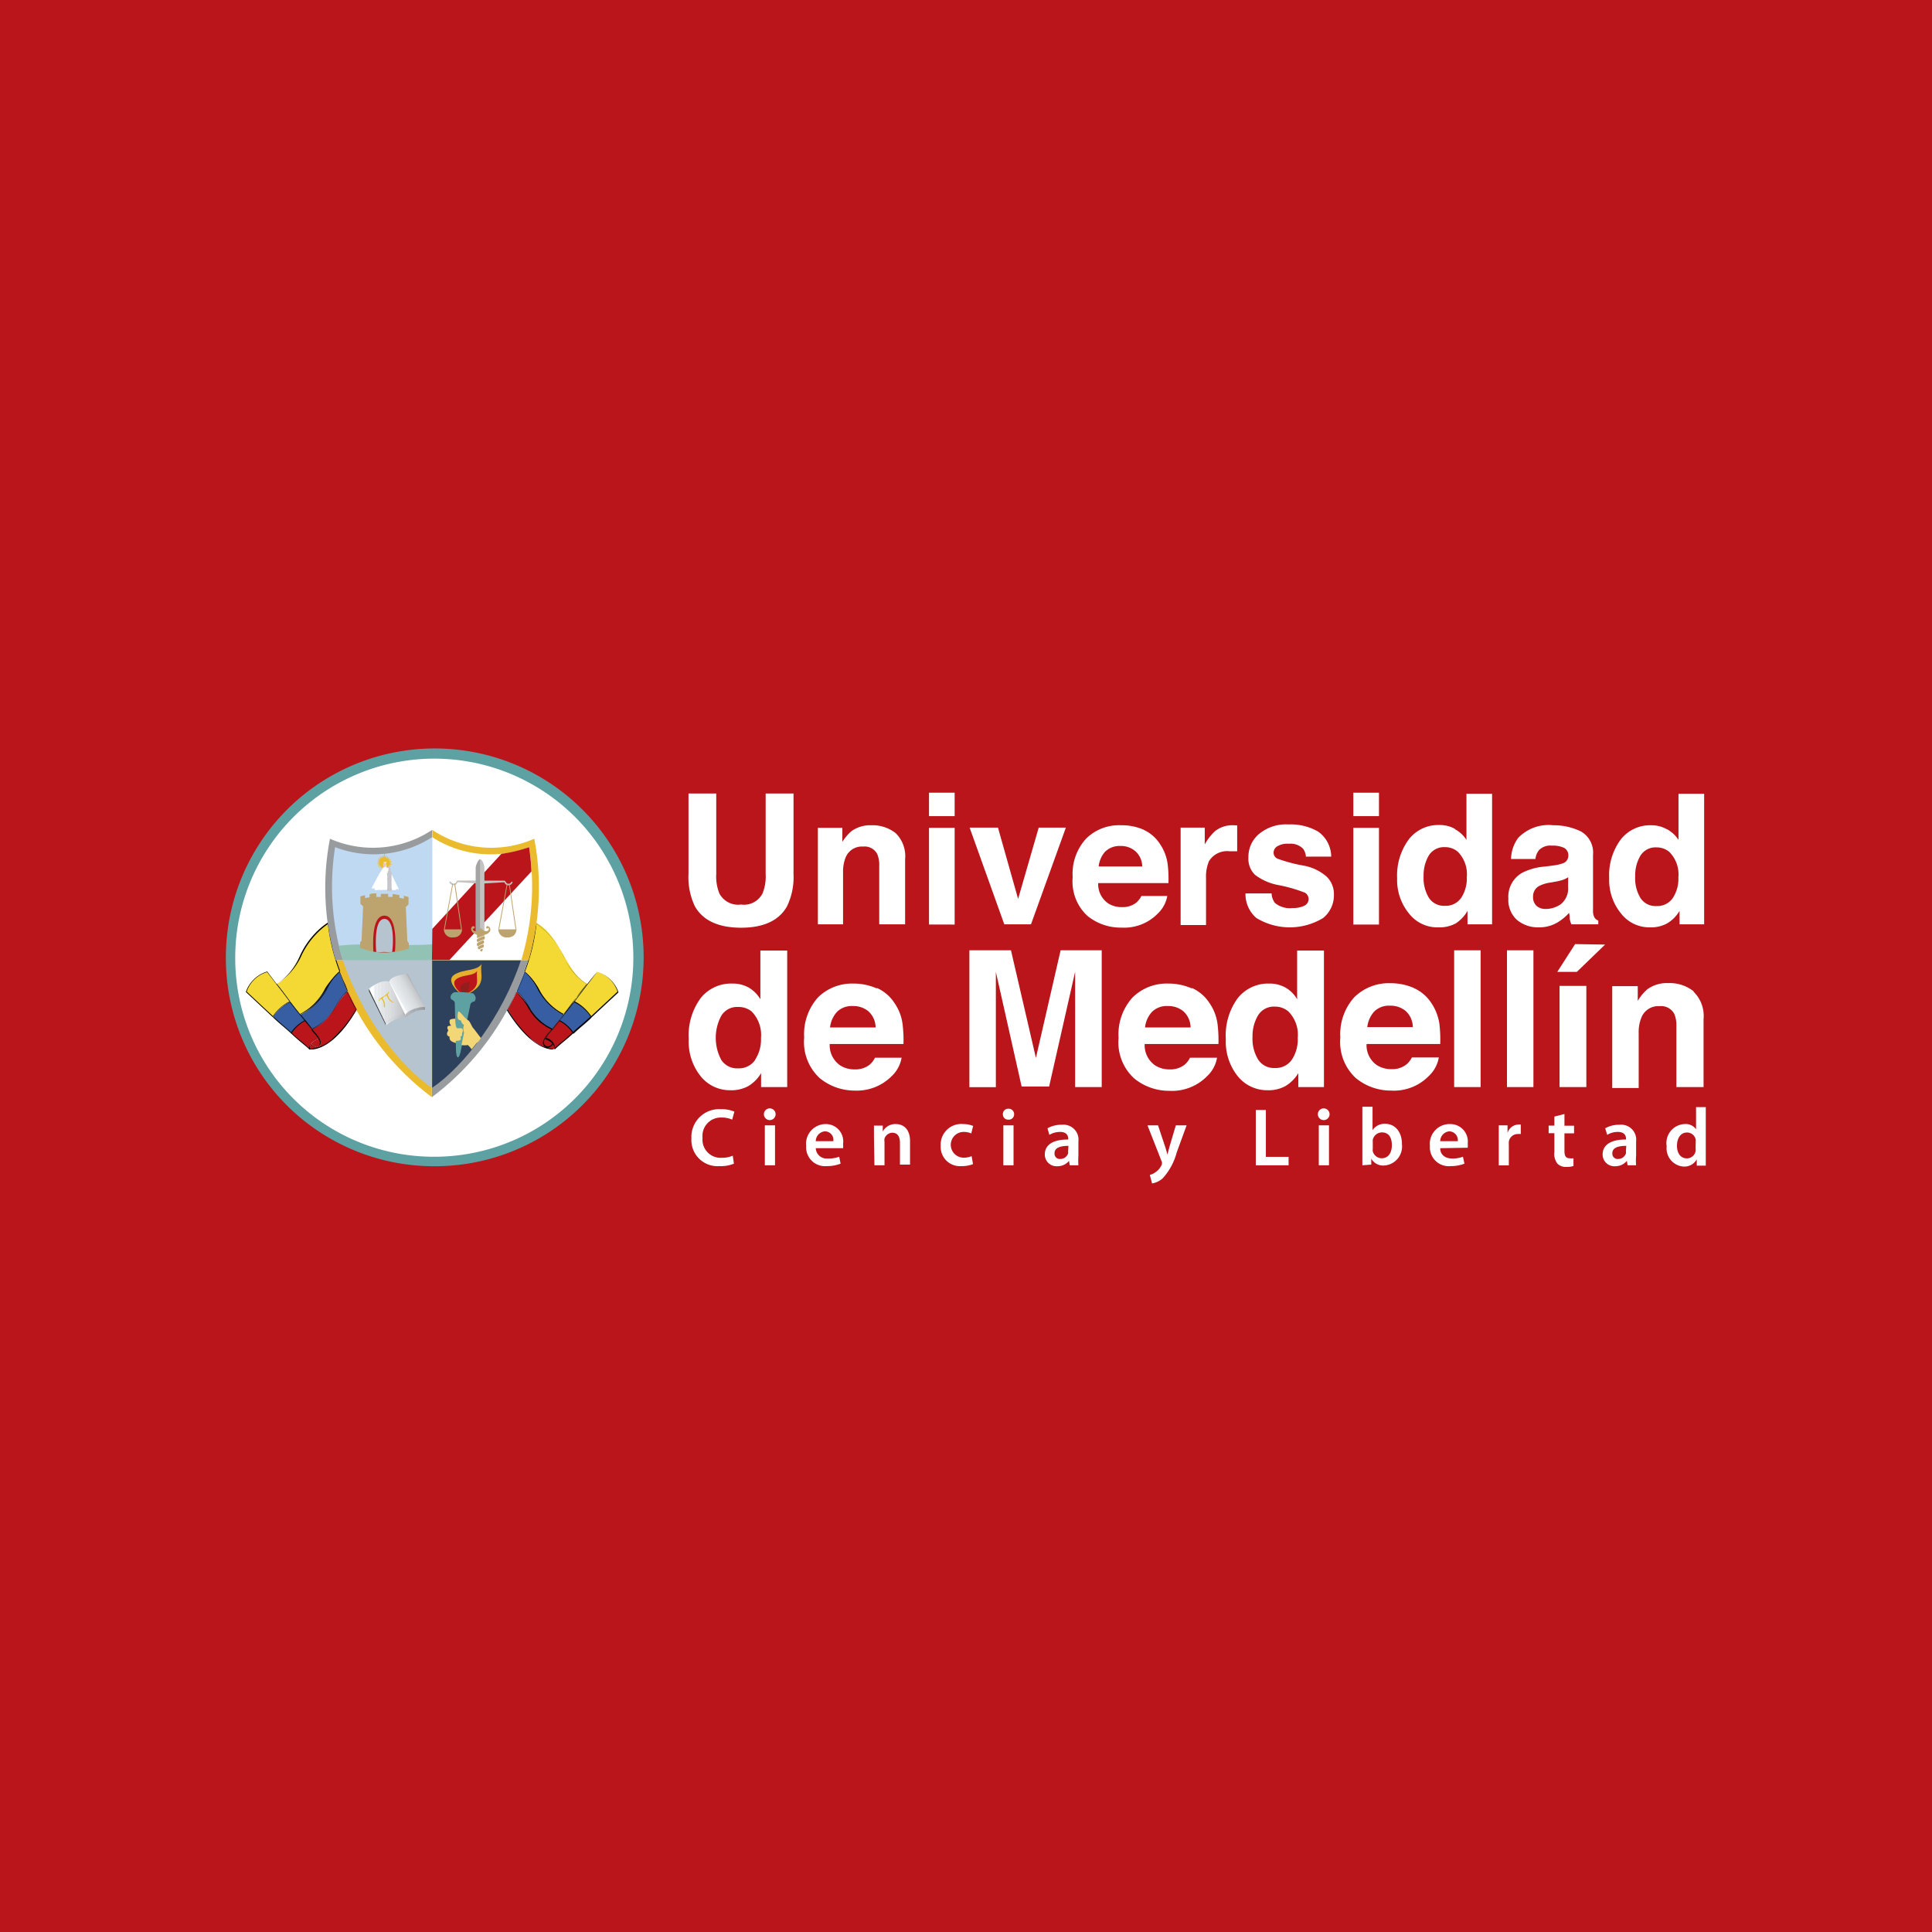 <svg xmlns="http://www.w3.org/2000/svg" xmlns:xlink="http://www.w3.org/1999/xlink" viewBox="0 0 165 165"><defs><style>.cls-1{fill:none;clip-rule:evenodd;}.cls-11,.cls-2{fill:#bb151c;}.cls-3,.cls-5{fill:#fff;}.cls-4{fill:#5da1a2;}.cls-10,.cls-11,.cls-12,.cls-13,.cls-215,.cls-216,.cls-217,.cls-220,.cls-221,.cls-222,.cls-223,.cls-224,.cls-225,.cls-226,.cls-4,.cls-5,.cls-6,.cls-7,.cls-8{fill-rule:evenodd;}.cls-227,.cls-6{fill:#e9bb2d;}.cls-219,.cls-7{fill:#b6c4cf;}.cls-8{fill:#f4d934;}.cls-9{fill:#040504;}.cls-10{fill:#375da2;}.cls-12{fill:#ba151b;}.cls-13{fill:#3e3f3e;}.cls-14{clip-path:url(#clip-path);}.cls-15{fill:#fcffff;}.cls-16{fill:#fcfcfc;}.cls-17{fill:#fbfbfb;}.cls-18{fill:#fafafa;}.cls-19{fill:#f9f9f9;}.cls-20{fill:#f8f8f8;}.cls-21{fill:#f7f7f7;}.cls-22{fill:#f6f6f7;}.cls-23{fill:#f5f5f6;}.cls-24{fill:#f4f4f4;}.cls-25{fill:#f3f3f3;}.cls-26{fill:#f3f2f2;}.cls-27{fill:#f2f1f1;}.cls-28{fill:#f1f0f0;}.cls-29{fill:#f0eff0;}.cls-30{fill:#efeeef;}.cls-31{fill:#eeeded;}.cls-32{fill:#edecec;}.cls-33{fill:#ecebec;}.cls-34{fill:#ebeaea;}.cls-35{fill:#eae9e9;}.cls-36{fill:#eae8e8;}.cls-37{fill:#e9e7e8;}.cls-38{fill:#e8e6e6;}.cls-39{fill:#e7e6e6;}.cls-40{fill:#e6e5e5;}.cls-41{fill:#e5e4e3;}.cls-42{fill:#e4e2e2;}.cls-43{fill:#e3e1e1;}.cls-44{fill:#e2e1e0;}.cls-45{fill:#e1e0e0;}.cls-46{fill:#e0dfdf;}.cls-47{fill:#dfdddd;}.cls-48{fill:#dedcdc;}.cls-49{fill:#dddbdb;}.cls-50{fill:#dcdada;}.cls-51{fill:#dbd9d9;}.cls-52{fill:#dad8d9;}.cls-53{fill:#dad7d7;}.cls-54{fill:#d9d6d6;}.cls-55{fill:#d8d5d5;}.cls-56{fill:#d6d4d4;}.cls-57{fill:#d6d3d3;}.cls-58{fill:#d5d2d2;}.cls-59{fill:#d4d1d1;}.cls-60{fill:#d3d0d0;}.cls-61{fill:#d2cfcf;}.cls-62{fill:#d1cece;}.cls-63{fill:#d0cdcd;}.cls-64{fill:#cfcccc;}.cls-65{fill:#cecbcb;}.cls-66{fill:#cecaca;}.cls-67{fill:#cbc8c8;}.cls-68{fill:#cac7c7;}.cls-69{fill:#c8c6c6;}.cls-70{fill:#c8c5c5;}.cls-71{fill:#c6c4c4;}.cls-72{fill:#c6c3c3;}.cls-73{fill:#c5c2c2;}.cls-74{fill:#c3c0c1;}.cls-75{fill:#c1bebf;}.cls-76{fill:#c0bebf;}.cls-77{fill:#bfbdbe;}.cls-78{fill:#bebcbd;}.cls-79{fill:#bdbbbc;}.cls-80{fill:#bcb9ba;}.cls-81{fill:#bbb8ba;}.cls-82{fill:#bab8b9;}.cls-83{fill:#b9b7b8;}.cls-84{fill:#b8b6b7;}.cls-85{fill:#b7b5b6;}.cls-86{fill:#b6b4b5;}.cls-87{fill:#b5b3b4;}.cls-88{fill:#b3b1b3;}.cls-89{fill:#b3b0b2;}.cls-90{fill:#b1b0b2;}.cls-91{fill:#b0afb1;}.cls-92{fill:#b0aeb0;}.cls-93{fill:#aeacaf;}.cls-94{fill:#aeacae;}.cls-95{fill:#acabad;}.cls-96{fill:#abaaac;}.cls-97{fill:#aaa9ab;}.cls-98{fill:#a9a8ab;}.cls-99{fill:#a8a7aa;}.cls-100{fill:#a7a6a8;}.cls-101{fill:#a6a5a8;}.cls-102{fill:#a5a4a7;}.cls-103{fill:#a4a3a6;}.cls-104{fill:#a3a2a5;}.cls-105{fill:#a1a0a4;}.cls-106{clip-path:url(#clip-path-2);}.cls-107{clip-path:url(#clip-path-3);}.cls-108{fill:#e8e6e5;}.cls-109{fill:#dedddd;}.cls-110{fill:#dddcdc;}.cls-111{fill:#dbdad9;}.cls-112{fill:#dad9d9;}.cls-113{fill:#d9d8d8;}.cls-114{fill:#d8d7d7;}.cls-115{fill:#d8d6d6;}.cls-116{fill:#d7d6d5;}.cls-117{fill:#d5d4d4;}.cls-118{fill:#d4d3d3;}.cls-119{fill:#d4d2d2;}.cls-120{fill:#d3d2d1;}.cls-121{fill:#d2d1d1;}.cls-122{fill:#d1d0d0;}.cls-123{fill:#d0cece;}.cls-124{fill:#cfcece;}.cls-125{fill:#cecdcd;}.cls-126{fill:#cdcccc;}.cls-127{fill:#cdcbcb;}.cls-128{fill:#cccaca;}.cls-129{fill:#cbcac9;}.cls-130{fill:#c9c8c8;}.cls-131{fill:#c8c7c7;}.cls-132{fill:#c7c6c5;}.cls-133{fill:#c6c5c5;}.cls-134{fill:#c5c4c4;}.cls-135{fill:#c4c3c3;}.cls-136{fill:#c3c2c2;}.cls-137{fill:#c2c1c1;}.cls-138{fill:#c1c0c0;}.cls-139{fill:#c0bfbe;}.cls-140{fill:#bebdbd;}.cls-141{fill:#bdbdbd;}.cls-142{fill:#bcbcbc;}.cls-143{fill:#bbbabb;}.cls-144{fill:#bab9ba;}.cls-145{fill:#b8b8b8;}.cls-146{fill:#b7b7b8;}.cls-147{fill:#b6b5b6;}.cls-148{fill:#b5b4b6;}.cls-149{fill:#b4b3b4;}.cls-150{fill:#b3b2b4;}.cls-151{fill:#afafb0;}.cls-152{fill:#aeaeaf;}.cls-153{fill:#adacae;}.cls-154{fill:#aaa9ac;}.cls-155{fill:#a9a8aa;}.cls-156{fill:#a8a7a9;}.cls-157{fill:#a1a0a3;}.cls-158{fill:#a09fa2;}.cls-159{fill:#a09ea1;}.cls-160{fill:#9e9d9f;}.cls-161{fill:#9e9c9e;}.cls-162{fill:#9d9b9d;}.cls-163{fill:#9c9a9c;}.cls-164{fill:#9b9a9b;}.cls-165{fill:#9b999a;}.cls-166{fill:#9a9899;}.cls-167{fill:#999797;}.cls-168{fill:#999696;}.cls-169{fill:#979595;}.cls-170{fill:#979494;}.cls-171{fill:#969393;}.cls-172{fill:#959292;}.cls-173{fill:#959191;}.cls-174{fill:#949190;}.cls-175{fill:#938f8e;}.cls-176{fill:#928f8e;}.cls-177{fill:#928e8d;}.cls-178{fill:#918d8b;}.cls-179{fill:#908c8a;}.cls-180{fill:#908b89;}.cls-181{fill:#8f8a88;}.cls-182{fill:#8e8987;}.cls-183{fill:#8d8886;}.cls-184{fill:#8c8885;}.cls-185{fill:#8c8784;}.cls-186{fill:#8b8683;}.cls-187{fill:#8b8582;}.cls-188{fill:#8a8581;}.cls-189{fill:#898480;}.cls-190{fill:#888380;}.cls-191{fill:#878280;}.cls-192{fill:#87817f;}.cls-193{fill:#86807e;}.cls-194{fill:#85807c;}.cls-195{fill:#85807b;}.cls-196{fill:#84807b;}.cls-197{fill:#837f7a;}.cls-198{fill:#837e79;}.cls-199{fill:#827d78;}.cls-200{fill:#817c76;}.cls-201{fill:#807b75;}.cls-202{fill:#807a74;}.cls-203{fill:#807973;}.cls-204{fill:#807872;}.cls-205{fill:#7f7771;}.cls-206{fill:#7e7670;}.cls-207{fill:#7d766f;}.cls-208{fill:#7c756e;}.cls-209{fill:#7c746d;}.cls-210{fill:#7b736c;}.cls-211{fill:#7a726b;}.cls-212{fill:#7a726a;}.cls-213{fill:#797169;}.cls-214{fill:#786f68;}.cls-215{fill:#999c9e;}.cls-216{fill:#c0d9f2;}.cls-217{fill:#92c2b4;}.cls-218,.cls-225{fill:#bda36d;}.cls-220{fill:#2d415d;}.cls-221{fill:#e6af2d;}.cls-222{fill:#921f1d;}.cls-223{fill:#f3d675;}.cls-224{fill:#c4c3c2;}.cls-226{fill:#a3a4a3;}.cls-228{fill:#c5c5cb;}.cls-229{fill:#eac7bb;}</style><clipPath id="clip-path"><path class="cls-1" d="M33.24,83.84c-.76-.23-1.73.6-1.73.6l1.41,2.92a2.45,2.45,0,0,1,1.69-.69Z"/></clipPath><clipPath id="clip-path-2"><path class="cls-1" d="M34.83,83.19s-1.41.06-1.59.65l1.37,2.83h0C35,86,36.3,86,36.3,86Z"/></clipPath><clipPath id="clip-path-3"><path class="cls-1" d="M33,87.56a2.72,2.72,0,0,1,1.73-.71,2.13,2.13,0,0,1,1.62-.61V86a2.27,2.27,0,0,0-1.69.65,2.45,2.45,0,0,0-1.69.69Z"/></clipPath></defs><g id="Capa_2" data-name="Capa 2"><g id="Capa_1-2" data-name="Capa 1"><rect class="cls-2" width="165" height="165"/><path class="cls-3" d="M62.68,99.38a2.89,2.89,0,0,1-1.22.21,2.23,2.23,0,0,1-2.41-2.37,2.37,2.37,0,0,1,2.52-2.49,2.71,2.71,0,0,1,1.15.21l-.19.68a2.23,2.23,0,0,0-.92-.18A1.57,1.57,0,0,0,60,97.18a1.55,1.55,0,0,0,1.64,1.7,2.31,2.31,0,0,0,.94-.18Z"/><path class="cls-3" d="M66.24,95.16a.49.49,0,0,1-1,0,.49.49,0,0,1,1,0Zm-.92,4.36V96.11h.87v3.41Z"/><path class="cls-3" d="M69.67,98.06a.92.92,0,0,0,1,.88,2.56,2.56,0,0,0,1-.15l.12.59a3.17,3.17,0,0,1-1.19.21,1.61,1.61,0,0,1-1.75-1.72A1.68,1.68,0,0,1,70.51,96,1.48,1.48,0,0,1,72,97.7a1.6,1.6,0,0,1,0,.36Zm1.5-.6a.73.73,0,0,0-.71-.84.85.85,0,0,0-.79.84Z"/><path class="cls-3" d="M74.64,97.13c0-.39,0-.72,0-1h.75l0,.51h0A1.21,1.21,0,0,1,76.51,96c.6,0,1.21.38,1.21,1.46v2h-.86V97.6c0-.49-.18-.86-.65-.86a.72.72,0,0,0-.67.5.82.82,0,0,0,0,.28v2h-.86Z"/><path class="cls-3" d="M83.1,99.42a2.59,2.59,0,0,1-1,.17,1.64,1.64,0,0,1-1.76-1.73A1.76,1.76,0,0,1,82.27,96a2.2,2.2,0,0,1,.84.16l-.16.64a1.56,1.56,0,0,0-.65-.13,1.1,1.1,0,0,0,0,2.2,1.71,1.71,0,0,0,.68-.13Z"/><path class="cls-3" d="M86.61,95.16a.45.45,0,0,1-.49.46.44.44,0,0,1-.47-.46.45.45,0,0,1,.48-.47A.46.46,0,0,1,86.61,95.16Zm-.92,4.36V96.11h.87v3.41Z"/><path class="cls-3" d="M91.36,99.52l-.06-.38h0a1.26,1.26,0,0,1-1,.46,1,1,0,0,1-1.07-1c0-.86.76-1.29,2-1.28v-.06c0-.22-.09-.59-.69-.59a1.83,1.83,0,0,0-.92.25l-.16-.56a2.38,2.38,0,0,1,1.23-.3,1.28,1.28,0,0,1,1.41,1.43V98.7a6.4,6.4,0,0,0,0,.82Zm-.11-1.66c-.61,0-1.19.12-1.19.63a.45.45,0,0,0,.49.49.7.7,0,0,0,.67-.47.62.62,0,0,0,0-.18Z"/><path class="cls-3" d="M98.9,96.11l.61,1.83c.07.21.14.47.19.67h0c.06-.2.12-.45.18-.68l.54-1.82h.92l-.85,2.33a5.21,5.21,0,0,1-1.19,2.19,1.77,1.77,0,0,1-.91.44l-.19-.73a1.33,1.33,0,0,0,.5-.24,1.41,1.41,0,0,0,.47-.54.29.29,0,0,0,.06-.15.45.45,0,0,0,0-.17L98,96.11Z"/><path class="cls-3" d="M107.25,94.8h.86v4h1.94v.72h-2.8Z"/><path class="cls-3" d="M113.55,95.16a.49.49,0,0,1-1,0,.49.49,0,0,1,1,0Zm-.92,4.36V96.11h.87v3.41Z"/><path class="cls-3" d="M116.35,99.52c0-.23,0-.61,0-1v-4h.87v2h0a1.22,1.22,0,0,1,1.09-.54c.83,0,1.43.69,1.42,1.73a1.63,1.63,0,0,1-1.54,1.83,1.16,1.16,0,0,1-1.08-.59h0l0,.51Zm.89-1.4a.65.65,0,0,0,0,.2.79.79,0,0,0,.76.6c.54,0,.87-.43.87-1.12s-.29-1.09-.86-1.09a.81.81,0,0,0-.77.63,1.38,1.38,0,0,0,0,.22Z"/><path class="cls-3" d="M123,98.06c0,.62.5.88,1,.88a2.5,2.5,0,0,0,.94-.15l.13.59a3.17,3.17,0,0,1-1.19.21,1.61,1.61,0,0,1-1.76-1.72A1.69,1.69,0,0,1,123.88,96a1.49,1.49,0,0,1,1.47,1.66,2.55,2.55,0,0,1,0,.36Zm1.5-.6a.75.75,0,0,0-.71-.84.85.85,0,0,0-.79.84Z"/><path class="cls-3" d="M128,97.21c0-.46,0-.79,0-1.1h.75l0,.65h0a1,1,0,0,1,.93-.72.65.65,0,0,1,.2,0v.81a1.42,1.42,0,0,0-.25,0,.77.77,0,0,0-.77.65,2,2,0,0,0,0,.27v1.76H128Z"/><path class="cls-3" d="M133.61,95.14v1h.82v.65h-.82v1.5c0,.42.11.63.44.63a1.22,1.22,0,0,0,.33,0l0,.66a1.89,1.89,0,0,1-.62.08,1,1,0,0,1-.75-.28,1.35,1.35,0,0,1-.26-1v-1.6h-.49v-.65h.49v-.77Z"/><path class="cls-3" d="M139,99.52l-.06-.38h0a1.26,1.26,0,0,1-1,.46,1,1,0,0,1-1.07-1c0-.86.77-1.29,2-1.28v-.06c0-.22-.1-.59-.7-.59a1.76,1.76,0,0,0-.91.25l-.17-.56a2.38,2.38,0,0,1,1.23-.3,1.28,1.28,0,0,1,1.41,1.43V98.7a4.86,4.86,0,0,0,0,.82Zm-.11-1.66c-.61,0-1.19.12-1.19.63a.45.45,0,0,0,.49.49.7.7,0,0,0,.67-.47.62.62,0,0,0,0-.18Z"/><path class="cls-3" d="M145.68,94.55v4c0,.35,0,.73,0,1h-.77l0-.54h0a1.21,1.21,0,0,1-1.11.62,1.56,1.56,0,0,1-1.46-1.74A1.62,1.62,0,0,1,143.85,96a1.1,1.1,0,0,1,1,.44h0V94.55Zm-.86,3a1.64,1.64,0,0,0,0-.22.75.75,0,0,0-.74-.61c-.55,0-.86.49-.86,1.13s.31,1.08.85,1.08a.76.76,0,0,0,.74-.61,1,1,0,0,0,0-.25Z"/><path class="cls-3" d="M58.8,67.77h2.37v6.86a3.88,3.88,0,0,0,.27,1.68,1.81,1.81,0,0,0,1.85.94,1.78,1.78,0,0,0,1.83-.94,3.88,3.88,0,0,0,.27-1.68V67.77h2.38v6.87a5.73,5.73,0,0,1-.56,2.77c-.68,1.21-2,1.82-3.92,1.82s-3.25-.61-3.94-1.82a5.74,5.74,0,0,1-.55-2.77Z"/><path class="cls-3" d="M76.49,71.15a2.75,2.75,0,0,1,.81,2.23v5.56H75.09v-5a2.37,2.37,0,0,0-.17-1,1.21,1.21,0,0,0-1.21-.64,1.49,1.49,0,0,0-1.49.93A3.25,3.25,0,0,0,72,74.47v4.47H69.85V70.7h2.09v1.2a4.06,4.06,0,0,1,.78-.92,2.78,2.78,0,0,1,1.69-.5,3.19,3.19,0,0,1,2.08.67"/><path class="cls-3" d="M81.53,69.7H79.34v-2h2.19Zm-2.19,1h2.19v8.26H79.34Z"/><polygon class="cls-3" points="88.71 70.68 91.03 70.68 88.05 78.94 85.77 78.94 82.81 70.68 85.23 70.68 86.95 76.77 88.71 70.68"/><path class="cls-3" d="M97.63,70.85a3.3,3.3,0,0,1,1.43,1.22,4,4,0,0,1,.66,1.71,10.4,10.4,0,0,1,.07,1.64h-6a2,2,0,0,0,.86,1.74,2.15,2.15,0,0,0,1.19.31,1.85,1.85,0,0,0,1.2-.38,1.87,1.87,0,0,0,.44-.57h2.21a2.72,2.72,0,0,1-.8,1.49,4,4,0,0,1-3.11,1.21,4.49,4.49,0,0,1-2.91-1,4,4,0,0,1-1.26-3.3,4.46,4.46,0,0,1,1.14-3.29,4,4,0,0,1,3-1.15,4.64,4.64,0,0,1,1.94.39M94.4,72.71A2.3,2.3,0,0,0,93.83,74h3.72a1.77,1.77,0,0,0-.58-1.3,1.87,1.87,0,0,0-1.28-.45,1.75,1.75,0,0,0-1.29.47"/><path class="cls-3" d="M105.47,70.49h.19v2.21l-.37,0H105a1.81,1.81,0,0,0-1.75.85A3.41,3.41,0,0,0,103,75v4h-2.17V70.68h2.06v1.44a4.41,4.41,0,0,1,.87-1.13,2.38,2.38,0,0,1,1.58-.51h.1"/><path class="cls-3" d="M108.6,76.3a1.4,1.4,0,0,0,.29.82,2,2,0,0,0,1.49.43,2.24,2.24,0,0,0,1-.19.63.63,0,0,0,.07-1.12,13,13,0,0,0-2.26-.65,4.72,4.72,0,0,1-2-.87,1.9,1.9,0,0,1-.57-1.49,2.53,2.53,0,0,1,.9-2,3.6,3.6,0,0,1,2.53-.82,4.66,4.66,0,0,1,2.52.61,2.64,2.64,0,0,1,1.12,2.14h-2.16a1.32,1.32,0,0,0-.23-.66,1.48,1.48,0,0,0-1.22-.44,1.7,1.7,0,0,0-1,.22.64.64,0,0,0-.31.51.57.57,0,0,0,.32.54,13.42,13.42,0,0,0,2.26.6,4.1,4.1,0,0,1,1.93.92,2.05,2.05,0,0,1,.64,1.55,2.49,2.49,0,0,1-.92,2,5.48,5.48,0,0,1-5.7,0,2.68,2.68,0,0,1-.93-2.1Z"/><path class="cls-3" d="M117.77,69.7h-2.19v-2h2.19Zm-2.19,1h2.19v8.26h-2.19Z"/><path class="cls-3" d="M124.24,70.81a2.62,2.62,0,0,1,1,.92V67.79h2.19V78.94h-2.1V77.79a3.08,3.08,0,0,1-1,1.07,2.91,2.91,0,0,1-1.47.34A3.07,3.07,0,0,1,120.32,78a4.51,4.51,0,0,1-1-3,5.19,5.19,0,0,1,1-3.32,3.18,3.18,0,0,1,2.61-1.22,2.65,2.65,0,0,1,1.33.33m.53,5.89a3,3,0,0,0,.48-1.77,2.72,2.72,0,0,0-.77-2.17,1.64,1.64,0,0,0-1.09-.39,1.52,1.52,0,0,0-1.39.72,3.34,3.34,0,0,0-.44,1.77,3.26,3.26,0,0,0,.45,1.83,1.53,1.53,0,0,0,1.37.69,1.6,1.6,0,0,0,1.39-.68"/><path class="cls-3" d="M132.61,73.92a3.62,3.62,0,0,0,.86-.19.67.67,0,0,0,.47-.62.72.72,0,0,0-.36-.7,2.26,2.26,0,0,0-1.05-.19,1.34,1.34,0,0,0-1.09.38,1.47,1.47,0,0,0-.31.76h-2.08a3.14,3.14,0,0,1,.6-1.79,3.59,3.59,0,0,1,3-1.09A5.29,5.29,0,0,1,135,71a2.07,2.07,0,0,1,1.05,2v3.79c0,.26,0,.58,0,1a1.14,1.14,0,0,0,.13.58.69.69,0,0,0,.32.25v.32H134.2a2.46,2.46,0,0,1-.14-.47c0-.15,0-.31-.06-.5a4.38,4.38,0,0,1-1,.82,3.07,3.07,0,0,1-1.58.41,2.81,2.81,0,0,1-1.87-.64,2.29,2.29,0,0,1-.73-1.82,2.34,2.34,0,0,1,1.18-2.2,5.11,5.11,0,0,1,1.91-.53Zm1.32,1a2.06,2.06,0,0,1-.42.21,4.27,4.27,0,0,1-.58.15l-.49.09a3.07,3.07,0,0,0-1,.3,1,1,0,0,0-.51.91,1,1,0,0,0,.31.8,1.16,1.16,0,0,0,.76.25,2.25,2.25,0,0,0,1.3-.41,1.71,1.71,0,0,0,.62-1.49Z"/><path class="cls-3" d="M142.35,70.81a2.7,2.7,0,0,1,1,.92V67.79h2.19V78.94h-2.1V77.79a3,3,0,0,1-1.06,1.07,2.86,2.86,0,0,1-1.47.34A3.07,3.07,0,0,1,138.43,78a4.51,4.51,0,0,1-1-3,5.13,5.13,0,0,1,1-3.32A3.18,3.18,0,0,1,141,70.48a2.65,2.65,0,0,1,1.33.33m.53,5.89a3,3,0,0,0,.48-1.77,2.72,2.72,0,0,0-.77-2.17,1.66,1.66,0,0,0-1.09-.39,1.52,1.52,0,0,0-1.39.72,3.34,3.34,0,0,0-.44,1.77,3.26,3.26,0,0,0,.45,1.83,1.52,1.52,0,0,0,1.37.69,1.6,1.6,0,0,0,1.39-.68"/><path class="cls-3" d="M63.94,84.34a2.84,2.84,0,0,1,1,1V81.18h2.29V92.84H65V91.65a3.15,3.15,0,0,1-1.1,1.11,3,3,0,0,1-1.54.35,3.19,3.19,0,0,1-2.54-1.22,4.72,4.72,0,0,1-1-3.14,5.38,5.38,0,0,1,1-3.48A3.31,3.31,0,0,1,62.54,84a2.79,2.79,0,0,1,1.4.34m.55,6.16a3.11,3.11,0,0,0,.5-1.85,2.86,2.86,0,0,0-.8-2.27A1.75,1.75,0,0,0,63.05,86a1.58,1.58,0,0,0-1.45.75,4,4,0,0,0,0,3.77,1.6,1.6,0,0,0,1.43.72,1.68,1.68,0,0,0,1.46-.71"/><path class="cls-3" d="M74.9,84.38a3.46,3.46,0,0,1,1.49,1.28,4.05,4.05,0,0,1,.69,1.78,11.22,11.22,0,0,1,.08,1.72h-6.3A2.09,2.09,0,0,0,71.77,91a2.25,2.25,0,0,0,1.24.33,1.94,1.94,0,0,0,1.26-.4,1.83,1.83,0,0,0,.46-.6H77a2.81,2.81,0,0,1-.84,1.57A4.2,4.2,0,0,1,73,93.14a4.7,4.7,0,0,1-3-1.07,4.19,4.19,0,0,1-1.32-3.46,4.7,4.7,0,0,1,1.19-3.44A4.15,4.15,0,0,1,72.87,84a4.91,4.91,0,0,1,2,.41m-3.38,2a2.32,2.32,0,0,0-.6,1.34h3.89a1.89,1.89,0,0,0-.6-1.37,2,2,0,0,0-1.34-.46,1.79,1.79,0,0,0-1.35.49"/><path class="cls-3" d="M90.58,81.16h3.51V92.84H91.82v-7.9c0-.23,0-.54,0-1s0-.73,0-.95l-2.22,9.8H87.25L85.05,83c0,.22,0,.54,0,.95s0,.72,0,1v7.9H82.79V81.16h3.55l2.13,9.19Z"/><path class="cls-3" d="M101.8,84.38a3.46,3.46,0,0,1,1.49,1.28,4.05,4.05,0,0,1,.69,1.78,11.22,11.22,0,0,1,.08,1.72h-6.3A2.09,2.09,0,0,0,98.67,91a2.25,2.25,0,0,0,1.24.33,1.94,1.94,0,0,0,1.26-.4,1.83,1.83,0,0,0,.46-.6h2.31a2.81,2.81,0,0,1-.84,1.57,4.2,4.2,0,0,1-3.25,1.26,4.7,4.7,0,0,1-3-1.07,4.19,4.19,0,0,1-1.32-3.46,4.7,4.7,0,0,1,1.19-3.44A4.15,4.15,0,0,1,99.77,84a4.91,4.91,0,0,1,2,.41m-3.38,2a2.32,2.32,0,0,0-.6,1.34h3.89a1.89,1.89,0,0,0-.6-1.37,2,2,0,0,0-1.34-.46,1.79,1.79,0,0,0-1.35.49"/><path class="cls-3" d="M109.78,84.34a2.68,2.68,0,0,1,1,1V81.18h2.29V92.84h-2.19V91.65a3.18,3.18,0,0,1-1.11,1.11,3,3,0,0,1-1.53.35,3.23,3.23,0,0,1-2.55-1.22,4.72,4.72,0,0,1-1-3.14,5.38,5.38,0,0,1,1-3.48A3.31,3.31,0,0,1,108.39,84a2.78,2.78,0,0,1,1.39.34m.55,6.16a3.11,3.11,0,0,0,.5-1.85,2.82,2.82,0,0,0-.8-2.27,1.72,1.72,0,0,0-1.14-.41,1.58,1.58,0,0,0-1.45.75,3.47,3.47,0,0,0-.47,1.86,3.38,3.38,0,0,0,.48,1.91,1.59,1.59,0,0,0,1.43.72,1.66,1.66,0,0,0,1.45-.71"/><path class="cls-3" d="M120.74,84.38a3.48,3.48,0,0,1,1.5,1.28,4.31,4.31,0,0,1,.69,1.78,11.48,11.48,0,0,1,.07,1.72h-6.29a2.06,2.06,0,0,0,.9,1.82,2.28,2.28,0,0,0,1.25.33,1.93,1.93,0,0,0,1.25-.4,1.85,1.85,0,0,0,.47-.6h2.3a2.81,2.81,0,0,1-.84,1.57,4.18,4.18,0,0,1-3.25,1.26,4.7,4.7,0,0,1-3-1.07,4.19,4.19,0,0,1-1.32-3.46,4.7,4.7,0,0,1,1.19-3.44,4.18,4.18,0,0,1,3.09-1.2,4.91,4.91,0,0,1,2,.41m-3.38,2a2.38,2.38,0,0,0-.6,1.34h3.89a1.89,1.89,0,0,0-.6-1.37,2,2,0,0,0-1.34-.46,1.79,1.79,0,0,0-1.35.49"/><rect class="cls-3" x="124.19" y="81.16" width="2.26" height="11.68"/><rect class="cls-3" x="128.7" y="81.16" width="2.26" height="11.68"/><path class="cls-3" d="M137.08,80.67,134.67,83H133l1.52-2.37Zm-3.89,3.53h2.29v8.64h-2.29Z"/><path class="cls-3" d="M144.64,84.7a2.88,2.88,0,0,1,.85,2.33v5.81h-2.32V87.59a2.42,2.42,0,0,0-.18-1,1.27,1.27,0,0,0-1.26-.66,1.55,1.55,0,0,0-1.56,1,3.3,3.3,0,0,0-.22,1.32v4.67h-2.26V84.22h2.18v1.26a4,4,0,0,1,.83-1,2.83,2.83,0,0,1,1.76-.52,3.3,3.3,0,0,1,2.18.7"/><path class="cls-4" d="M36.92,99.6A17.84,17.84,0,1,0,19.29,81.77,17.77,17.77,0,0,0,36.92,99.6"/><path class="cls-5" d="M36.92,98.79a17,17,0,1,0-16.83-17,16.95,16.95,0,0,0,16.83,17"/><path class="cls-6" d="M36.88,93.68V82H28.65a23.08,23.08,0,0,0,8.23,11.7"/><path class="cls-7" d="M36.88,92.9c-2.77-1.86-6-6.13-7.61-10.92h7.61Z"/><path class="cls-8" d="M28,78.82c-2.07,1.11-2.62,4.44-4.36,5.2.69.84,1.32,1.8,2,2.64,1.89-.82,2.17-2.72,3.36-3.69a17,17,0,0,1-1-4.15"/><path class="cls-9" d="M25.65,86.7l0,0c-.36-.44-.72-.91-1.06-1.37s-.63-.86-1-1.26l0,0,0,0a5.32,5.32,0,0,0,2-2.38A6.84,6.84,0,0,1,28,78.79l.05,0v0a16.74,16.74,0,0,0,1,4.14v0h0a5.48,5.48,0,0,0-1.13,1.45,4.9,4.9,0,0,1-2.24,2.24Zm-2-2.66c.33.39.64.81.94,1.22s.68.93,1,1.36a4.89,4.89,0,0,0,2.18-2.21A6,6,0,0,1,29,83a16.91,16.91,0,0,1-1-4.08,6.83,6.83,0,0,0-2.29,2.77A5.56,5.56,0,0,1,23.69,84Z"/><path class="cls-10" d="M25.66,86.66C27.5,85.91,28,83.63,29,83c.24.63.43,1.07.68,1.7-1.09.9-1.36,2.56-3.05,3.22C26.32,87.45,25.66,86.66,25.66,86.66Z"/><path class="cls-9" d="M26.63,87.93v0c-.33-.43-1-1.22-1-1.23l0,0h0a5.21,5.21,0,0,0,2.28-2.34A4.42,4.42,0,0,1,29,82.94l0,0,0,0c.15.39.28.71.42,1s.17.42.27.65v0h0a5.27,5.27,0,0,0-1,1.29,4.29,4.29,0,0,1-2,1.94Zm-.91-1.26c.13.16.65.8.94,1.18a4.27,4.27,0,0,0,2-1.91,5.38,5.38,0,0,1,1-1.28c-.09-.23-.18-.43-.26-.63s-.26-.63-.4-1a4.35,4.35,0,0,0-1,1.3A5.28,5.28,0,0,1,25.72,86.67Z"/><path class="cls-11" d="M26.58,89.12a1.32,1.32,0,0,1,.69-.43c.33.58-.05.67-.18.72s-.39-.09-.51-.29"/><path class="cls-11" d="M27.27,88.69c-.51.14-.88.51-.84.9-.51-.48-1.07-.88-1.57-1.37A3.15,3.15,0,0,1,26,87.14C26.45,87.66,27.18,88.5,27.27,88.69Z"/><path class="cls-9" d="M26.43,89.63h0c-.23-.22-.48-.42-.72-.62s-.58-.49-.85-.76a0,0,0,0,1,0,0A3.27,3.27,0,0,1,26,87.1h0c.16.21.37.47.58.72a8.26,8.26,0,0,1,.65.84,0,0,0,0,1,0,0l0,0c-.51.14-.85.51-.81.87,0,0,0,0,0,0Zm-1.52-1.42c.26.26.55.5.83.73s.44.37.65.57a1,1,0,0,1,.83-.84c-.09-.14-.35-.46-.63-.8L26,87.18A3.12,3.12,0,0,0,24.91,88.21Z"/><path class="cls-10" d="M26.05,87.14c-.42-.54-.86-1.06-1.28-1.6a4.09,4.09,0,0,0-1.45,1.3c.49.48,1.05.9,1.54,1.38a3.27,3.27,0,0,1,1.19-1.08"/><path class="cls-9" d="M24.87,88.27l0,0c-.25-.24-.52-.47-.78-.69s-.52-.45-.77-.69l0,0,0,0a4.29,4.29,0,0,1,1.47-1.32h0l0,0,.66.83.61.78,0,0,0,0a3.33,3.33,0,0,0-1.17,1.07Zm-1.51-1.44c.24.23.5.45.75.67s.51.43.75.66a3.27,3.27,0,0,1,1.13-1c-.19-.25-.39-.5-.59-.74l-.64-.81A4.26,4.26,0,0,0,23.36,86.83Z"/><path class="cls-8" d="M22.82,83A2.74,2.74,0,0,0,21,84.7c.76.7,1.52,1.42,2.29,2.14a3.61,3.61,0,0,1,1.45-1.3Z"/><path class="cls-9" d="M23.32,86.89l0,0L21,84.72h0v0a2.75,2.75,0,0,1,1.82-1.75h0v0l1.95,2.57,0,0,0,0a3.59,3.59,0,0,0-1.44,1.29Zm-2.25-2.2,2.24,2.09a3.8,3.8,0,0,1,1.41-1.26c-.19-.24-1.3-1.72-1.91-2.5A2.62,2.62,0,0,0,21.07,84.69Z"/><path class="cls-11" d="M29.7,84.67c-1.13,1-1.41,2.57-3.05,3.22a5.19,5.19,0,0,1,.69.93c.13.3.05.58-.33.6a.68.68,0,0,1-.43-.29.66.66,0,0,0-.15.46c1.37.09,2.91-1.46,4.05-3.38-.27-.49-.52-1-.78-1.54"/><path class="cls-9" d="M26.55,89.63H26.4v0a.64.64,0,0,1,.15-.49l0,0,0,0a.7.7,0,0,0,.41.29.36.36,0,0,0,.31-.16.44.44,0,0,0,0-.4,2.45,2.45,0,0,0-.48-.67l-.2-.25,0,0h0a4.36,4.36,0,0,0,2-1.89,5.85,5.85,0,0,1,1.06-1.33l0,0,0,0c.06.14.13.27.2.41.18.38.38.77.57,1.13v0C29.25,88.36,27.76,89.63,26.55,89.63Zm-.08-.07h.08a3.2,3.2,0,0,0,2-1,10.68,10.68,0,0,0,1.86-2.37c-.19-.36-.38-.75-.57-1.12l-.18-.37a6.53,6.53,0,0,0-1,1.29,4.38,4.38,0,0,1-2,1.89l.18.21a3.12,3.12,0,0,1,.49.69.52.52,0,0,1,0,.47.44.44,0,0,1-.36.19h0a.67.67,0,0,1-.44-.28A.61.61,0,0,0,26.47,89.56Z"/><path class="cls-8" d="M45.81,78.82c2.07,1.11,2.62,4.44,4.36,5.2-.69.84-1.32,1.8-2,2.64C46.26,85.84,46,83.94,44.79,83a17,17,0,0,0,1-4.15"/><path class="cls-9" d="M48.16,86.7h0a4.92,4.92,0,0,1-2.23-2.24A5.69,5.69,0,0,0,44.77,83h0v0a17.09,17.09,0,0,0,1-4.14v0l0,0a7,7,0,0,1,2.36,2.82,5.3,5.3,0,0,0,2,2.38l0,0,0,0c-.33.4-.65.83-1,1.25s-.7.94-1.07,1.38ZM44.83,83A5.82,5.82,0,0,1,46,84.41a4.89,4.89,0,0,0,2.18,2.21c.36-.43.7-.9,1-1.36s.61-.83.93-1.22a5.61,5.61,0,0,1-2-2.39,6.91,6.91,0,0,0-2.29-2.77A16.52,16.52,0,0,1,44.83,83Z"/><path class="cls-10" d="M48.15,86.66c-1.85-.75-2.37-3-3.36-3.69-.24.63-.43,1.07-.69,1.7,1.1.9,1.37,2.56,3.06,3.22C47.49,87.45,48.15,86.66,48.15,86.66Z"/><path class="cls-9" d="M47.17,87.93h0a4.24,4.24,0,0,1-2-1.94,5.27,5.27,0,0,0-1-1.29h0v0c.1-.23.18-.44.27-.64s.27-.66.42-1.05v0l0,0a4.42,4.42,0,0,1,1.07,1.35,5.16,5.16,0,0,0,2.28,2.34h.05l0,0s-.66.8-1,1.23Zm-3-3.27a5.64,5.64,0,0,1,1,1.28,4.23,4.23,0,0,0,2,1.91c.29-.38.81-1,.94-1.18a5.28,5.28,0,0,1-2.27-2.34,4.69,4.69,0,0,0-1-1.3c-.14.37-.27.68-.41,1Z"/><path class="cls-11" d="M47.23,89.12a1.36,1.36,0,0,0-.69-.43c-.33.58.05.67.18.72s.39-.09.51-.29"/><path class="cls-11" d="M46.54,88.69c.51.14.88.51.83.9.51-.48,1.08-.88,1.58-1.37a3.11,3.11,0,0,0-1.19-1.08C47.36,87.66,46.63,88.5,46.54,88.69Z"/><path class="cls-9" d="M47.37,89.63h0s0,0,0,0c0-.36-.3-.73-.81-.87l0,0a0,0,0,0,1,0,0,7.24,7.24,0,0,1,.65-.84c.2-.25.42-.51.58-.72h0A3.18,3.18,0,0,1,49,88.2a0,0,0,0,1,0,0c-.27.27-.57.52-.86.76s-.48.4-.71.62Zm-.78-1a1,1,0,0,1,.82.84c.22-.2.44-.38.66-.56s.57-.48.83-.74a3.13,3.13,0,0,0-1.13-1c-.15.2-.36.45-.55.69S46.68,88.53,46.59,88.67Z"/><path class="cls-10" d="M47.76,87.14c.42-.54.86-1.06,1.27-1.6a4.12,4.12,0,0,1,1.46,1.3c-.49.48-1.05.9-1.54,1.38a3.36,3.36,0,0,0-1.19-1.08"/><path class="cls-9" d="M48.94,88.27l0,0a3.16,3.16,0,0,0-1.17-1.07l0,0,0,0,.62-.78.66-.83v0h0a4.39,4.39,0,0,1,1.47,1.32l0,0,0,0c-.24.24-.51.47-.77.69s-.52.45-.77.69Zm-1.13-1.14a3.31,3.31,0,0,1,1.14,1c.24-.23.5-.45.75-.66s.5-.44.74-.67A4.16,4.16,0,0,0,49,85.58l-.63.8Z"/><path class="cls-8" d="M51,83a2.73,2.73,0,0,1,1.8,1.73c-.76.7-1.53,1.42-2.29,2.14A3.63,3.63,0,0,0,49,85.54Z"/><path class="cls-9" d="M50.48,86.89l0,0A3.65,3.65,0,0,0,49,85.57l0,0,0,0S50.3,83.8,51,83l0,0h0a2.75,2.75,0,0,1,1.82,1.75v0h0l-2.3,2.14Zm-1.39-1.37a3.78,3.78,0,0,1,1.4,1.26l2.25-2.09A2.64,2.64,0,0,0,51,83Z"/><path class="cls-12" d="M44.1,84.67c1.13,1,1.42,2.57,3.06,3.22a5.19,5.19,0,0,0-.69.93c-.13.3,0,.58.32.6a.73.73,0,0,0,.44-.29.6.6,0,0,1,.14.46c-1.36.09-2.91-1.46-4-3.38.26-.49.52-1,.77-1.54"/><path class="cls-9" d="M47.26,89.63c-1.22,0-2.7-1.27-4-3.4v0c.2-.36.39-.75.58-1.13.07-.14.14-.27.2-.41l0,0,0,0A6.14,6.14,0,0,1,45.19,86a4.38,4.38,0,0,0,2,1.89h0l0,0-.21.25a3,3,0,0,0-.48.67.43.43,0,0,0,0,.4.36.36,0,0,0,.31.16.65.65,0,0,0,.4-.29l0,0,0,0a.69.69,0,0,1,.15.49v0h-.15Zm-3.89-3.42a10.68,10.68,0,0,0,1.86,2.37,3.07,3.07,0,0,0,2.11,1,.61.61,0,0,0-.11-.38.67.67,0,0,1-.44.28.41.41,0,0,1-.36-.19.49.49,0,0,1,0-.47,2.82,2.82,0,0,1,.49-.69l.17-.21a4.31,4.31,0,0,1-2-1.89,6.53,6.53,0,0,0-1-1.29c-.06.12-.12.25-.19.37C43.75,85.46,43.56,85.85,43.37,86.21Z"/><polygon class="cls-13" points="31.51 84.44 31.51 84.66 32.95 87.56 32.92 87.36 31.51 84.44"/><g class="cls-14"><rect class="cls-3" x="31.51" y="83.61" width="0.43" height="3.75"/><rect class="cls-3" x="31.94" y="83.61" width="0.05" height="3.75"/><rect class="cls-15" x="31.99" y="83.61" width="0.05" height="3.75"/><rect class="cls-16" x="32.05" y="83.61" width="0.05" height="3.75"/><rect class="cls-17" x="32.1" y="83.61" width="0.05" height="3.75"/><rect class="cls-18" x="32.15" y="83.61" width="0.05" height="3.75"/><rect class="cls-19" x="32.21" y="83.61" width="0.05" height="3.75"/><rect class="cls-20" x="32.26" y="83.61" width="0.05" height="3.75"/><rect class="cls-21" x="32.31" y="83.61" width="0.05" height="3.75"/><rect class="cls-22" x="32.37" y="83.61" width="0.05" height="3.75"/><rect class="cls-23" x="32.42" y="83.61" width="0.05" height="3.75"/><rect class="cls-24" x="32.48" y="83.61" width="0.05" height="3.75"/><rect class="cls-25" x="32.53" y="83.61" width="0.05" height="3.75"/><rect class="cls-26" x="32.58" y="83.61" width="0.05" height="3.75"/><rect class="cls-27" x="32.64" y="83.61" width="0.05" height="3.75"/><rect class="cls-28" x="32.69" y="83.61" width="0.05" height="3.75"/><rect class="cls-29" x="32.74" y="83.61" width="0.05" height="3.75"/><rect class="cls-30" x="32.8" y="83.61" width="0.05" height="3.75"/><rect class="cls-31" x="32.85" y="83.61" width="0.05" height="3.75"/><rect class="cls-32" x="32.9" y="83.61" width="0.05" height="3.75"/><rect class="cls-33" x="32.96" y="83.61" width="0.05" height="3.75"/><rect class="cls-34" x="33.01" y="83.61" width="0.05" height="3.75"/><rect class="cls-35" x="33.07" y="83.61" width="0.05" height="3.75"/><rect class="cls-36" x="33.12" y="83.61" width="0.05" height="3.75"/><rect class="cls-37" x="33.17" y="83.61" width="0.05" height="3.75"/><rect class="cls-38" x="33.23" y="83.61" width="0.05" height="3.75"/><rect class="cls-39" x="33.28" y="83.61" width="0.05" height="3.75"/><rect class="cls-40" x="33.33" y="83.61" width="0.05" height="3.75"/><rect class="cls-41" x="33.39" y="83.61" width="0.05" height="3.75"/><rect class="cls-42" x="33.44" y="83.61" width="0.05" height="3.75"/><rect class="cls-43" x="33.5" y="83.61" width="0.05" height="3.75"/><rect class="cls-44" x="33.55" y="83.61" width="0.05" height="3.75"/><rect class="cls-44" x="33.6" y="83.61" width="0.03" height="3.75"/><rect class="cls-45" x="33.63" y="83.61" width="0.03" height="3.75"/><rect class="cls-46" x="33.66" y="83.61" width="0.03" height="3.75"/><rect class="cls-47" x="33.69" y="83.61" width="0.03" height="3.75"/><rect class="cls-48" x="33.73" y="83.61" width="0.03" height="3.75"/><rect class="cls-49" x="33.76" y="83.61" width="0.03" height="3.75"/><rect class="cls-50" x="33.79" y="83.61" width="0.03" height="3.75"/><rect class="cls-51" x="33.82" y="83.61" width="0.03" height="3.75"/><rect class="cls-52" x="33.85" y="83.61" width="0.03" height="3.75"/><rect class="cls-53" x="33.88" y="83.61" width="0.03" height="3.75"/><rect class="cls-54" x="33.91" y="83.61" width="0.03" height="3.75"/><rect class="cls-55" x="33.94" y="83.61" width="0.03" height="3.75"/><rect class="cls-56" x="33.97" y="83.61" width="0.03" height="3.75"/><rect class="cls-57" x="34" y="83.61" width="0.03" height="3.75"/><rect class="cls-58" x="34.03" y="83.61" width="0.03" height="3.75"/><rect class="cls-59" x="34.06" y="83.61" width="0.03" height="3.75"/><rect class="cls-60" x="34.09" y="83.61" width="0.03" height="3.75"/><rect class="cls-61" x="34.12" y="83.61" width="0.03" height="3.75"/><rect class="cls-62" x="34.15" y="83.61" width="0.03" height="3.75"/><rect class="cls-63" x="34.19" y="83.61" width="0.03" height="3.75"/><rect class="cls-64" x="34.22" y="83.61" width="0.03" height="3.75"/><rect class="cls-65" x="34.25" y="83.61" width="0.03" height="3.75"/><rect class="cls-66" x="34.28" y="83.61" width="0.03" height="3.75"/><rect class="cls-67" x="34.31" y="83.61" width="0.03" height="3.75"/><rect class="cls-67" x="34.34" y="83.61" width="0.01" height="3.75"/><rect class="cls-67" x="34.34" y="83.61" width="0.01" height="3.75"/><rect class="cls-68" x="34.35" y="83.61" width="0.01" height="3.75"/><rect class="cls-69" x="34.36" y="83.61" width="0.01" height="3.75"/><rect class="cls-70" x="34.37" y="83.61" width="0.01" height="3.75"/><rect class="cls-71" x="34.37" y="83.61" width="0.01" height="3.75"/><rect class="cls-72" x="34.38" y="83.61" width="0.01" height="3.75"/><rect class="cls-73" x="34.38" y="83.61" width="0.01" height="3.75"/><rect class="cls-74" x="34.39" y="83.61" width="0.01" height="3.75"/><rect class="cls-74" x="34.4" y="83.61" width="0.01" height="3.75"/><rect class="cls-75" x="34.4" y="83.61" width="0.01" height="3.75"/><rect class="cls-76" x="34.41" y="83.61" width="0.01" height="3.75"/><rect class="cls-77" x="34.42" y="83.61" width="0.01" height="3.75"/><rect class="cls-78" x="34.42" y="83.61" width="0.01" height="3.75"/><rect class="cls-79" x="34.43" y="83.61" width="0.01" height="3.75"/><rect class="cls-80" x="34.44" y="83.61" width="0.01" height="3.75"/><rect class="cls-81" x="34.44" y="83.61" width="0.01" height="3.75"/><rect class="cls-82" x="34.45" y="83.61" width="0.01" height="3.75"/><rect class="cls-83" x="34.46" y="83.61" width="0.01" height="3.75"/><rect class="cls-84" x="34.46" y="83.61" width="0.01" height="3.75"/><rect class="cls-85" x="34.47" y="83.61" width="0.01" height="3.75"/><rect class="cls-86" x="34.48" y="83.61" width="0.01" height="3.75"/><rect class="cls-87" x="34.48" y="83.61" width="0.01" height="3.75"/><rect class="cls-88" x="34.49" y="83.61" width="0.01" height="3.75"/><rect class="cls-89" x="34.5" y="83.61" width="0.01" height="3.75"/><rect class="cls-90" x="34.5" y="83.61" width="0.01" height="3.75"/><rect class="cls-91" x="34.51" y="83.61" width="0.01" height="3.75"/><rect class="cls-92" x="34.52" y="83.61" width="0.01" height="3.75"/><rect class="cls-93" x="34.52" y="83.61" width="0.01" height="3.75"/><rect class="cls-94" x="34.53" y="83.61" width="0.01" height="3.75"/><rect class="cls-95" x="34.54" y="83.61" width="0.01" height="3.75"/><rect class="cls-96" x="34.54" y="83.61" width="0.01" height="3.75"/><rect class="cls-97" x="34.55" y="83.61" width="0.01" height="3.75"/><rect class="cls-98" x="34.55" y="83.61" width="0.01" height="3.75"/><rect class="cls-99" x="34.56" y="83.61" width="0.01" height="3.75"/><rect class="cls-100" x="34.57" y="83.61" width="0.01" height="3.75"/><rect class="cls-101" x="34.57" y="83.61" width="0.01" height="3.75"/><rect class="cls-102" x="34.58" y="83.61" width="0.01" height="3.75"/><rect class="cls-103" x="34.59" y="83.61" width="0.01" height="3.75"/><rect class="cls-104" x="34.59" y="83.61" width="0.01" height="3.75"/><rect class="cls-105" x="34.6" y="83.61" width="0.01" height="3.75"/><path class="cls-105" d="M34.61,87.36v0Z"/></g><g class="cls-106"><polygon class="cls-3" points="33.24 83.76 34.92 86.67 33.24 86.67 33.24 83.76"/><polygon class="cls-3" points="33.24 83.69 34.95 86.67 34.92 86.67 33.24 83.76 33.24 83.69"/><polygon class="cls-15" points="33.24 83.62 34.99 86.67 34.95 86.67 33.24 83.69 33.24 83.62"/><polygon class="cls-16" points="33.24 83.56 35.03 86.67 34.99 86.67 33.24 83.62 33.24 83.56"/><polygon class="cls-17" points="33.24 83.49 35.07 86.67 35.03 86.67 33.24 83.56 33.24 83.49"/><polygon class="cls-18" points="33.24 83.42 35.11 86.67 35.07 86.67 33.24 83.49 33.24 83.42"/><polygon class="cls-19" points="33.24 83.36 35.15 86.67 35.11 86.67 33.24 83.42 33.24 83.36"/><polygon class="cls-20" points="33.24 83.29 35.19 86.67 35.15 86.67 33.24 83.36 33.24 83.29"/><polygon class="cls-21" points="33.24 83.22 35.23 86.67 35.19 86.67 33.24 83.29 33.24 83.22"/><polygon class="cls-22" points="33.25 83.19 35.26 86.67 35.23 86.67 33.24 83.22 33.24 83.19 33.25 83.19"/><polygon class="cls-23" points="33.29 83.19 35.3 86.67 35.26 86.67 33.25 83.19 33.29 83.19"/><polygon class="cls-24" points="33.33 83.19 35.34 86.67 35.3 86.67 33.29 83.19 33.33 83.19"/><polygon class="cls-25" points="33.37 83.19 35.38 86.67 35.34 86.67 33.33 83.19 33.37 83.19"/><polygon class="cls-26" points="33.41 83.19 35.42 86.67 35.38 86.67 33.37 83.19 33.41 83.19"/><polygon class="cls-27" points="33.45 83.19 35.46 86.67 35.42 86.67 33.41 83.19 33.45 83.19"/><polygon class="cls-28" points="33.49 83.19 35.5 86.67 35.46 86.67 33.45 83.19 33.49 83.19"/><polygon class="cls-29" points="33.52 83.19 35.53 86.67 35.5 86.67 33.49 83.19 33.52 83.19"/><polygon class="cls-30" points="33.56 83.19 35.57 86.67 35.53 86.67 33.52 83.19 33.56 83.19"/><polygon class="cls-31" points="33.6 83.19 35.61 86.67 35.57 86.67 33.56 83.19 33.6 83.19"/><polygon class="cls-32" points="33.64 83.19 35.65 86.67 35.61 86.67 33.6 83.19 33.64 83.19"/><polygon class="cls-33" points="33.68 83.19 35.69 86.67 35.65 86.67 33.64 83.19 33.68 83.19"/><polygon class="cls-34" points="33.72 83.19 35.73 86.67 35.69 86.67 33.68 83.19 33.72 83.19"/><polygon class="cls-35" points="33.76 83.19 35.77 86.67 35.73 86.67 33.72 83.19 33.76 83.19"/><polygon class="cls-36" points="33.79 83.19 35.8 86.67 35.77 86.67 33.76 83.19 33.79 83.19"/><polygon class="cls-37" points="33.83 83.19 35.84 86.67 35.8 86.67 33.79 83.19 33.83 83.19"/><polygon class="cls-38" points="33.87 83.19 35.88 86.67 35.84 86.67 33.83 83.19 33.87 83.19"/><polygon class="cls-39" points="33.91 83.19 35.92 86.67 35.88 86.67 33.87 83.19 33.91 83.19"/><polygon class="cls-40" points="33.95 83.19 35.96 86.67 35.92 86.67 33.91 83.19 33.95 83.19"/><polygon class="cls-41" points="33.99 83.19 36 86.67 35.96 86.67 33.95 83.19 33.99 83.19"/><polygon class="cls-42" points="34.03 83.19 36.04 86.67 36 86.67 33.99 83.19 34.03 83.19"/><polygon class="cls-43" points="34.06 83.19 36.07 86.67 36.04 86.67 34.03 83.19 34.06 83.19"/><polygon class="cls-44" points="34.1 83.19 36.11 86.67 36.07 86.67 34.06 83.19 34.1 83.19"/><polygon class="cls-44" points="34.13 83.19 36.13 86.67 36.11 86.67 34.1 83.19 34.13 83.19"/><polygon class="cls-45" points="36.16 86.67 34.15 83.19 34.13 83.19 36.13 86.67 36.16 86.67"/><polygon class="cls-46" points="34.17 83.19 36.18 86.66 36.17 86.67 36.16 86.67 34.15 83.19 34.17 83.19"/><polygon class="cls-47" points="34.19 83.19 36.19 86.65 36.18 86.66 34.17 83.19 34.19 83.19"/><polygon class="cls-48" points="34.21 83.19 36.21 86.64 36.19 86.65 34.19 83.19 34.21 83.19"/><polygon class="cls-49" points="34.24 83.19 36.23 86.63 36.21 86.64 34.21 83.19 34.24 83.19"/><polygon class="cls-50" points="34.26 83.19 36.24 86.62 36.23 86.63 34.24 83.19 34.26 83.19"/><polygon class="cls-51" points="34.28 83.19 36.26 86.62 36.24 86.62 34.26 83.19 34.28 83.19"/><polygon class="cls-52" points="34.3 83.19 36.28 86.61 36.26 86.62 34.28 83.19 34.3 83.19"/><polygon class="cls-53" points="34.32 83.19 36.29 86.6 36.28 86.61 34.3 83.19 34.32 83.19"/><polygon class="cls-54" points="34.35 83.19 36.3 86.57 36.3 86.59 36.29 86.6 34.32 83.19 34.35 83.19"/><polygon class="cls-55" points="34.37 83.19 36.3 86.53 36.3 86.57 34.35 83.19 34.37 83.19"/><polygon class="cls-56" points="34.39 83.19 36.3 86.5 36.3 86.53 34.37 83.19 34.39 83.19"/><polygon class="cls-57" points="34.41 83.19 36.3 86.46 36.3 86.5 34.39 83.19 34.41 83.19"/><polygon class="cls-58" points="34.44 83.19 36.3 86.42 36.3 86.46 34.41 83.19 34.44 83.19"/><polygon class="cls-59" points="34.46 83.19 36.3 86.38 36.3 86.42 34.44 83.19 34.46 83.19"/><polygon class="cls-60" points="34.48 83.19 36.3 86.34 36.3 86.38 34.46 83.19 34.48 83.19"/><polygon class="cls-61" points="34.5 83.19 36.3 86.31 36.3 86.34 34.48 83.19 34.5 83.19"/><polygon class="cls-62" points="34.52 83.19 36.3 86.27 36.3 86.31 34.5 83.19 34.52 83.19"/><polygon class="cls-63" points="34.55 83.19 36.3 86.23 36.3 86.27 34.52 83.19 34.55 83.19"/><polygon class="cls-64" points="34.57 83.19 36.3 86.19 36.3 86.23 34.55 83.19 34.57 83.19"/><polygon class="cls-65" points="34.59 83.19 36.3 86.15 36.3 86.19 34.57 83.19 34.59 83.19"/><polygon class="cls-66" points="34.61 83.19 36.3 86.11 36.3 86.15 34.59 83.19 34.61 83.19"/><polygon class="cls-67" points="34.63 83.19 36.3 86.08 36.3 86.11 34.61 83.19 34.63 83.19"/><polygon class="cls-67" points="34.64 83.19 36.3 86.07 36.3 86.08 34.63 83.19 34.64 83.19"/><polygon class="cls-67" points="36.3 86.06 34.64 83.19 34.64 83.19 36.3 86.07 36.3 86.06"/><polygon class="cls-68" points="34.65 83.19 36.3 86.05 36.3 86.06 34.64 83.19 34.65 83.19"/><polygon class="cls-69" points="34.65 83.19 36.3 86.04 36.3 86.05 34.65 83.19 34.65 83.19"/><polygon class="cls-70" points="34.66 83.19 36.3 86.03 36.3 86.04 34.65 83.19 34.66 83.19"/><polygon class="cls-71" points="34.66 83.19 36.3 86.03 36.3 86.03 34.66 83.19 34.66 83.19"/><polygon class="cls-72" points="34.67 83.19 36.3 86.02 36.3 86.03 34.66 83.19 34.67 83.19"/><polygon class="cls-73" points="36.3 86.01 34.67 83.19 34.67 83.19 36.3 86.02 36.3 86.01"/><polygon class="cls-74" points="34.68 83.19 36.3 86 36.3 86.01 34.67 83.19 34.68 83.19"/><polygon class="cls-74" points="34.68 83.19 36.3 85.99 36.3 86 34.68 83.19 34.68 83.19"/><polygon class="cls-75" points="34.69 83.19 36.3 85.99 36.3 85.99 34.68 83.19 34.69 83.19"/><polygon class="cls-76" points="34.69 83.19 36.3 85.98 36.3 85.99 34.69 83.19 34.69 83.19"/><polygon class="cls-77" points="34.69 83.19 36.3 85.97 36.3 85.98 34.69 83.19 34.69 83.19"/><polygon class="cls-78" points="34.7 83.19 36.3 85.96 36.3 85.97 34.69 83.19 34.7 83.19"/><polygon class="cls-79" points="34.7 83.19 36.3 85.95 36.3 85.96 34.7 83.19 34.7 83.19"/><polygon class="cls-80" points="34.71 83.19 36.3 85.95 36.3 85.95 34.7 83.19 34.71 83.19"/><polygon class="cls-81" points="34.71 83.19 36.3 85.94 36.3 85.95 34.71 83.19 34.71 83.19"/><polygon class="cls-82" points="34.72 83.19 36.3 85.93 36.3 85.94 34.71 83.19 34.72 83.19"/><polygon class="cls-83" points="34.72 83.19 36.3 85.92 36.3 85.93 34.72 83.19 34.72 83.19"/><polygon class="cls-84" points="34.73 83.19 36.3 85.91 36.3 85.92 34.72 83.19 34.73 83.19"/><polygon class="cls-85" points="34.73 83.19 36.3 85.91 36.3 85.91 34.73 83.19 34.73 83.19"/><polygon class="cls-86" points="34.74 83.19 36.3 85.9 36.3 85.91 34.73 83.19 34.74 83.19"/><polygon class="cls-87" points="34.74 83.19 36.3 85.89 36.3 85.9 34.74 83.19 34.74 83.19"/><polygon class="cls-88" points="36.3 85.88 34.75 83.19 34.74 83.19 36.3 85.89 36.3 85.88"/><polygon class="cls-89" points="36.3 85.87 34.75 83.19 34.75 83.19 36.3 85.88 36.3 85.87"/><polygon class="cls-90" points="34.76 83.19 36.3 85.86 36.3 85.87 34.75 83.19 34.76 83.19"/><polygon class="cls-91" points="34.76 83.19 36.3 85.86 36.3 85.86 34.76 83.19 34.76 83.19"/><polygon class="cls-92" points="34.77 83.19 36.3 85.85 36.3 85.86 34.76 83.19 34.77 83.19"/><polygon class="cls-93" points="34.77 83.19 36.3 85.84 36.3 85.85 34.77 83.19 34.77 83.19"/><polygon class="cls-94" points="34.77 83.19 36.3 85.83 36.3 85.84 34.77 83.19 34.77 83.19"/><polygon class="cls-95" points="34.78 83.19 36.3 85.82 36.3 85.83 34.77 83.19 34.78 83.19"/><polygon class="cls-96" points="34.78 83.19 36.3 85.82 36.3 85.82 34.78 83.19 34.78 83.19"/><polygon class="cls-97" points="36.3 85.81 34.79 83.19 34.78 83.19 36.3 85.82 36.3 85.81"/><polygon class="cls-98" points="34.79 83.19 36.3 85.8 36.3 85.81 34.79 83.19 34.79 83.19"/><polygon class="cls-99" points="34.8 83.19 36.3 85.79 36.3 85.8 34.79 83.19 34.8 83.19"/><polygon class="cls-100" points="34.8 83.19 36.3 85.78 36.3 85.79 34.8 83.19 34.8 83.19"/><polygon class="cls-101" points="34.81 83.19 36.3 85.78 36.3 85.78 34.8 83.19 34.81 83.19"/><polygon class="cls-102" points="34.81 83.19 36.3 85.77 36.3 85.78 34.81 83.19 34.81 83.19"/><polygon class="cls-103" points="34.82 83.19 36.3 85.76 36.3 85.77 34.81 83.19 34.82 83.19"/><polygon class="cls-104" points="34.82 83.19 36.3 85.75 36.3 85.76 34.82 83.19 34.82 83.19"/><polygon class="cls-105" points="34.83 83.19 36.3 85.74 36.3 85.75 34.82 83.19 34.83 83.19"/><polygon class="cls-105" points="36.3 85.74 34.83 83.19 36.3 83.19 36.3 85.74"/></g><g class="cls-107"><rect class="cls-108" x="32.92" y="85.97" width="0.17" height="1.6"/><rect class="cls-108" x="33.08" y="85.97" width="0.06" height="1.6"/><rect class="cls-40" x="33.14" y="85.97" width="0.05" height="1.6"/><rect class="cls-41" x="33.19" y="85.97" width="0.05" height="1.6"/><rect class="cls-42" x="33.25" y="85.97" width="0.06" height="1.6"/><rect class="cls-43" x="33.3" y="85.97" width="0.05" height="1.6"/><rect class="cls-44" x="33.36" y="85.97" width="0.05" height="1.6"/><rect class="cls-44" x="33.41" y="85.97" width="0.03" height="1.6"/><rect class="cls-45" x="33.44" y="85.97" width="0.03" height="1.6"/><rect class="cls-46" x="33.47" y="85.97" width="0.03" height="1.6"/><rect class="cls-47" x="33.49" y="85.97" width="0.03" height="1.6"/><rect class="cls-109" x="33.52" y="85.97" width="0.03" height="1.6"/><rect class="cls-110" x="33.55" y="85.97" width="0.03" height="1.6"/><rect class="cls-49" x="33.58" y="85.97" width="0.03" height="1.6"/><rect class="cls-111" x="33.6" y="85.97" width="0.03" height="1.6"/><rect class="cls-112" x="33.63" y="85.97" width="0.03" height="1.6"/><rect class="cls-113" x="33.66" y="85.97" width="0.03" height="1.6"/><rect class="cls-114" x="33.69" y="85.97" width="0.03" height="1.6"/><rect class="cls-115" x="33.71" y="85.97" width="0.03" height="1.6"/><rect class="cls-116" x="33.74" y="85.97" width="0.03" height="1.6"/><rect class="cls-117" x="33.77" y="85.97" width="0.03" height="1.6"/><rect class="cls-118" x="33.8" y="85.97" width="0.03" height="1.6"/><rect class="cls-119" x="33.82" y="85.97" width="0.03" height="1.6"/><rect class="cls-120" x="33.85" y="85.97" width="0.03" height="1.6"/><rect class="cls-121" x="33.88" y="85.97" width="0.03" height="1.6"/><rect class="cls-122" x="33.91" y="85.97" width="0.03" height="1.6"/><rect class="cls-123" x="33.93" y="85.97" width="0.03" height="1.6"/><rect class="cls-124" x="33.96" y="85.97" width="0.03" height="1.6"/><rect class="cls-125" x="33.99" y="85.97" width="0.03" height="1.6"/><rect class="cls-126" x="34.02" y="85.97" width="0.03" height="1.6"/><rect class="cls-127" x="34.04" y="85.97" width="0.03" height="1.6"/><rect class="cls-128" x="34.07" y="85.97" width="0.03" height="1.6"/><rect class="cls-129" x="34.1" y="85.97" width="0.03" height="1.6"/><rect class="cls-130" x="34.13" y="85.97" width="0.03" height="1.6"/><rect class="cls-130" x="34.15" y="85.97" width="0.03" height="1.6"/><rect class="cls-131" x="34.18" y="85.97" width="0.03" height="1.6"/><rect class="cls-132" x="34.21" y="85.97" width="0.03" height="1.6"/><rect class="cls-133" x="34.24" y="85.97" width="0.03" height="1.6"/><rect class="cls-134" x="34.26" y="85.97" width="0.03" height="1.6"/><rect class="cls-135" x="34.29" y="85.97" width="0.03" height="1.6"/><rect class="cls-136" x="34.32" y="85.97" width="0.03" height="1.6"/><rect class="cls-137" x="34.35" y="85.97" width="0.03" height="1.6"/><rect class="cls-137" x="34.37" y="85.97" width="0.03" height="1.6"/><rect class="cls-138" x="34.4" y="85.97" width="0.03" height="1.6"/><rect class="cls-139" x="34.43" y="85.97" width="0.03" height="1.6"/><rect class="cls-140" x="34.46" y="85.97" width="0.03" height="1.6"/><rect class="cls-140" x="34.48" y="85.97" width="0.04" height="1.6"/><rect class="cls-141" x="34.52" y="85.97" width="0.04" height="1.6"/><rect class="cls-142" x="34.56" y="85.97" width="0.04" height="1.6"/><rect class="cls-143" x="34.59" y="85.97" width="0.04" height="1.6"/><rect class="cls-144" x="34.63" y="85.97" width="0.04" height="1.6"/><rect class="cls-145" x="34.67" y="85.97" width="0.04" height="1.6"/><rect class="cls-146" x="34.71" y="85.97" width="0.04" height="1.6"/><rect class="cls-147" x="34.74" y="85.97" width="0.04" height="1.6"/><rect class="cls-148" x="34.78" y="85.97" width="0.04" height="1.6"/><rect class="cls-149" x="34.82" y="85.97" width="0.04" height="1.6"/><rect class="cls-150" x="34.85" y="85.97" width="0.04" height="1.6"/><rect class="cls-90" x="34.89" y="85.97" width="0.04" height="1.6"/><rect class="cls-91" x="34.93" y="85.97" width="0.04" height="1.6"/><rect class="cls-151" x="34.97" y="85.97" width="0.04" height="1.6"/><rect class="cls-152" x="35" y="85.97" width="0.04" height="1.6"/><rect class="cls-153" x="35.04" y="85.97" width="0.04" height="1.6"/><rect class="cls-95" x="35.08" y="85.97" width="0.04" height="1.6"/><rect class="cls-96" x="35.11" y="85.97" width="0.04" height="1.6"/><rect class="cls-154" x="35.15" y="85.97" width="0.04" height="1.6"/><rect class="cls-155" x="35.19" y="85.97" width="0.04" height="1.6"/><rect class="cls-156" x="35.23" y="85.97" width="0.04" height="1.6"/><rect class="cls-101" x="35.26" y="85.97" width="0.04" height="1.6"/><rect class="cls-102" x="35.3" y="85.97" width="0.04" height="1.6"/><rect class="cls-103" x="35.34" y="85.97" width="0.04" height="1.6"/><rect class="cls-104" x="35.37" y="85.97" width="0.04" height="1.6"/><rect class="cls-105" x="35.41" y="85.97" width="0.04" height="1.6"/><rect class="cls-105" x="35.45" y="85.97" width="0.01" height="1.6"/><rect class="cls-157" x="35.46" y="85.97" width="0.01" height="1.6"/><rect class="cls-158" x="35.48" y="85.97" width="0.01" height="1.6"/><rect class="cls-159" x="35.49" y="85.97" width="0.01" height="1.6"/><rect class="cls-160" x="35.5" y="85.97" width="0.01" height="1.6"/><rect class="cls-161" x="35.52" y="85.97" width="0.01" height="1.6"/><rect class="cls-162" x="35.53" y="85.97" width="0.01" height="1.6"/><rect class="cls-163" x="35.55" y="85.97" width="0.01" height="1.6"/><rect class="cls-164" x="35.56" y="85.97" width="0.01" height="1.6"/><rect class="cls-165" x="35.58" y="85.97" width="0.01" height="1.6"/><rect class="cls-166" x="35.59" y="85.97" width="0.01" height="1.6"/><rect class="cls-167" x="35.6" y="85.97" width="0.01" height="1.6"/><rect class="cls-168" x="35.62" y="85.97" width="0.01" height="1.6"/><rect class="cls-169" x="35.63" y="85.97" width="0.01" height="1.6"/><rect class="cls-170" x="35.65" y="85.97" width="0.01" height="1.6"/><rect class="cls-171" x="35.66" y="85.97" width="0.01" height="1.6"/><rect class="cls-172" x="35.68" y="85.97" width="0.01" height="1.6"/><rect class="cls-173" x="35.69" y="85.97" width="0.01" height="1.6"/><rect class="cls-174" x="35.7" y="85.97" width="0.01" height="1.6"/><rect class="cls-175" x="35.72" y="85.97" width="0.01" height="1.6"/><rect class="cls-176" x="35.73" y="85.97" width="0.01" height="1.6"/><rect class="cls-177" x="35.75" y="85.97" width="0.01" height="1.6"/><rect class="cls-178" x="35.76" y="85.97" width="0.01" height="1.6"/><rect class="cls-179" x="35.78" y="85.97" width="0.01" height="1.6"/><rect class="cls-180" x="35.79" y="85.97" width="0.01" height="1.6"/><rect class="cls-181" x="35.8" y="85.97" width="0.01" height="1.6"/><rect class="cls-182" x="35.82" y="85.97" width="0.01" height="1.6"/><rect class="cls-183" x="35.83" y="85.97" width="0.01" height="1.6"/><rect class="cls-184" x="35.85" y="85.97" width="0.01" height="1.6"/><rect class="cls-185" x="35.86" y="85.97" width="0.01" height="1.6"/><rect class="cls-186" x="35.88" y="85.97" width="0.01" height="1.6"/><rect class="cls-187" x="35.89" y="85.97" width="0.01" height="1.6"/><rect class="cls-188" x="35.9" y="85.97" width="0.01" height="1.6"/><rect class="cls-189" x="35.92" y="85.97" width="0.01" height="1.6"/><rect class="cls-190" x="35.93" y="85.97" width="0.01" height="1.6"/><rect class="cls-191" x="35.95" y="85.97" width="0.01" height="1.6"/><rect class="cls-192" x="35.96" y="85.97" width="0.01" height="1.6"/><rect class="cls-193" x="35.97" y="85.97" width="0.01" height="1.6"/><rect class="cls-194" x="35.99" y="85.97" width="0.01" height="1.6"/><rect class="cls-195" x="36" y="85.97" width="0.01" height="1.6"/><rect class="cls-196" x="36.02" y="85.97" width="0.01" height="1.6"/><rect class="cls-197" x="36.03" y="85.97" width="0.01" height="1.6"/><rect class="cls-198" x="36.05" y="85.97" width="0.01" height="1.6"/><rect class="cls-199" x="36.06" y="85.97" width="0.01" height="1.6"/><rect class="cls-200" x="36.07" y="85.97" width="0.01" height="1.6"/><rect class="cls-201" x="36.09" y="85.97" width="0.01" height="1.6"/><rect class="cls-201" x="36.1" y="85.97" width="0.01" height="1.6"/><rect class="cls-202" x="36.12" y="85.97" width="0.01" height="1.6"/><rect class="cls-203" x="36.13" y="85.97" width="0.01" height="1.6"/><rect class="cls-204" x="36.15" y="85.97" width="0.01" height="1.6"/><rect class="cls-205" x="36.16" y="85.97" width="0.01" height="1.6"/><rect class="cls-206" x="36.17" y="85.97" width="0.01" height="1.6"/><rect class="cls-207" x="36.19" y="85.97" width="0.01" height="1.6"/><rect class="cls-208" x="36.2" y="85.97" width="0.01" height="1.6"/><rect class="cls-209" x="36.22" y="85.97" width="0.01" height="1.6"/><rect class="cls-210" x="36.23" y="85.97" width="0.01" height="1.6"/><rect class="cls-211" x="36.25" y="85.97" width="0.01" height="1.6"/><rect class="cls-212" x="36.26" y="85.97" width="0.01" height="1.6"/><rect class="cls-213" x="36.27" y="85.97" width="0.01" height="1.6"/><rect class="cls-214" x="36.29" y="85.97" width="0.01" height="1.6"/><path class="cls-214" d="M36.3,87.56v0Z"/></g><path class="cls-6" d="M33.2,84.67c-.22.39-.61.45-.77.64s0,.21,0,.12.07-.09.16-.12a.88.88,0,0,1,.19.6s0,.11.08.14a1,1,0,0,0-.19-.8A2.28,2.28,0,0,1,33,85c.15.3.31.62.69.63a.92.92,0,0,1-.57-.72c.1-.13.1-.21.07-.28"/><path class="cls-215" d="M36.9,70.88a9.13,9.13,0,0,1-8.72.75A22.07,22.07,0,0,0,28.66,82H36.9Z"/><path class="cls-216" d="M36.9,71.5a9.21,9.21,0,0,1-8.28.85A21.74,21.74,0,0,0,29.28,82H36.9Z"/><path class="cls-217" d="M28.93,80.77A12.08,12.08,0,0,0,29.28,82H36.9V80.65c-2.65.18-5.36-.17-8,.12"/><path class="cls-218" d="M34.92,81l0-.46-.13-.16-.13-2.92.23-.22,0-.63-.4-.11v.25l-.38-.07v-.25c-.17,0-.36-.06-.58-.08v.25l-.38,0v-.26l-.32,0-.31,0v.26l-.38,0V76.3c-.22,0-.41,0-.58.08v.25l-.38.07v-.25a4,4,0,0,0-.4.11l0,.63.23.22-.13,2.92-.13.16,0,.46a5.46,5.46,0,0,0,2.06.39h0A5.46,5.46,0,0,0,34.92,81Z"/><path class="cls-2" d="M32.83,78.2c-1,0-1,2-.94,3.07a6.27,6.27,0,0,0,.92.07h0a6.27,6.27,0,0,0,.92-.07C33.83,80.2,33.8,78.2,32.83,78.2Z"/><path class="cls-219" d="M32.83,78.48c-.86,0-.75,2.18-.7,2.82a4.88,4.88,0,0,0,.68,0h0a4.88,4.88,0,0,0,.68,0C33.59,80.66,33.7,78.48,32.83,78.48Z"/><path class="cls-215" d="M36.89,93.68V82h8.22a23.12,23.12,0,0,1-8.22,11.7"/><path class="cls-220" d="M36.91,92.9c2.75-1.86,6-6.13,7.59-10.92H36.91Z"/><path class="cls-221" d="M39.15,84.72s-1.13-1-.33-1.49,1.89-.28,2.31-.9c-.19.88.48,1.67-1,2.47Z"/><path class="cls-11" d="M39.26,84.73S38.41,84,39,83.6s1.43-.21,1.75-.68c-.14.67.36,1.26-.73,1.87Z"/><path class="cls-222" d="M39.49,84.75s-.48-.5.15-.76l.48-.14s0,.83-.34.92Z"/><path class="cls-4" d="M40.39,84.83l-.8-.09-.8,0s-.47.23-.25.61c.27.1.3.28.3.28l.1,3.94s0,.7.16.73.28-.69.28-.69l.8-3.86a.41.41,0,0,1,.34-.22C40.81,85.14,40.39,84.83,40.39,84.83Z"/><path class="cls-223" d="M38.88,87s-.45,0-.47.14a.46.46,0,0,0,.13.46c-.21,0-.47,0-.25.41-.17.22-.16.46.1.52,0,.24,0,.39.54.55v-.18s.42,0,.43-.16a.26.26,0,0,0-.05-.19.21.21,0,0,0,.14-.3c.09-.08.16-.45-.12-.44s-.32.06-.39-.18A4.3,4.3,0,0,1,38.88,87Z"/><path class="cls-223" d="M41.07,88.64c-.15-.16-.58-.77-.66-.84s-.28-.58-.41-.65a1.39,1.39,0,0,1-.31-.26s-.47-.55-.52-.51-.07.08-.09.43.29.35.29.33a.49.49,0,0,0,.26.39.91.91,0,0,0,0,.66l-.22,1.06a1.57,1.57,0,0,0,.55,0,2.38,2.38,0,0,1,.32.37l.42-.53C40.85,89,41,88.78,41.07,88.64Z"/><path class="cls-6" d="M36.92,70.88a9.11,9.11,0,0,0,8.71.75A22.34,22.34,0,0,1,45.15,82H36.92Z"/><path class="cls-5" d="M36.92,71.5a9.18,9.18,0,0,0,8.27.85A22,22,0,0,1,44.52,82h-7.6Z"/><path class="cls-11" d="M36.92,79.33l5.9-6.41a12.28,12.28,0,0,0,2.37-.57c.09.66.17,1.35.2,2.07l-7,7.56h-1.5Z"/><path class="cls-224" d="M41.37,75.45l1.65-.1a.11.11,0,0,1,.1.08.33.33,0,0,0,.3.18c.24,0,.41-.26.33-.31s-.1.18-.33.18-.22-.28-.36-.27H41.37V74.1c0-.31-.24-.72-.36-.72a1,1,0,0,0-.37.72v1.1H39.1c-.15,0-.13.27-.34.27s-.25-.23-.35-.18.1.31.33.31a.35.35,0,0,0,.3-.18.12.12,0,0,1,.09-.08l1.51.1v4a.22.22,0,0,0,.22.22h.29a.22.22,0,0,0,.22-.22Z"/><path class="cls-225" d="M41,81.13c.09-.08.18-.12.21-.08s0,.2-.09.21-.11-.1-.12-.13"/><path class="cls-225" d="M40.82,80.89c.07-.12.37-.2.46-.24a.19.19,0,0,1-.12.31c-.13,0-.16.11-.21.11a.13.13,0,0,1-.13-.06.13.13,0,0,1,0-.12"/><path class="cls-225" d="M40.77,80.54a2.17,2.17,0,0,1,.51-.24.19.19,0,0,1-.06.32,1.6,1.6,0,0,0-.37.18c-.09.07-.17-.15-.08-.26"/><path class="cls-225" d="M40.73,80.2a5.1,5.1,0,0,1,.6-.26.18.18,0,0,1,0,.3,2.31,2.31,0,0,0-.48.2c-.09.06-.18-.15-.09-.24"/><path class="cls-225" d="M42.56,79.37h1.55s0,.69-.76.69A.7.7,0,0,1,42.56,79.37Z"/><polygon class="cls-225" points="43.29 75.45 42.56 79.38 42.63 79.38 43.35 75.48 43.29 75.45"/><polygon class="cls-225" points="43.52 75.45 44.1 79.38 44.03 79.38 43.46 75.48 43.52 75.45"/><path class="cls-225" d="M37.91,79.37h1.55s0,.69-.76.69A.7.7,0,0,1,37.91,79.37Z"/><polygon class="cls-225" points="38.64 75.45 37.91 79.38 37.98 79.38 38.7 75.48 38.64 75.45"/><polygon class="cls-225" points="38.87 75.45 39.45 79.38 39.38 79.38 38.8 75.48 38.87 75.45"/><path class="cls-226" d="M41,73.38V79.7s-.37.06-.37-.12V74.05S40.8,73.42,41,73.38Z"/><path class="cls-225" d="M41.33,79.9s-.59.24-.59.21,0-.11,0-.2,0,0,0-.07c-.26-.12-.38-.17-.47-.35s0-.39.17-.39a.1.1,0,0,1,.1.11.09.09,0,0,1-.1.1s0,0-.06,0c0,.27.42.32.69-.07.24.39.78.36.66,0a.15.15,0,0,1-.11.06.11.11,0,0,1-.1-.1.13.13,0,0,1,.1-.11.31.31,0,0,1,.23.44.68.68,0,0,1-.47.3s0,0,0,.06"/><path class="cls-227" d="M33.24,73.69l.26,0-.26-.06.24-.1h-.27l.2-.18-.25.09.14-.23-.21.15.07-.25-.17.19V73l-.12.23h0V73h.07V73h-.07v-.07H32.8V73h-.08V73h.08v.2h0L32.67,73v.26l-.18-.2.09.25h0l-.22-.13.13.21-.24-.07.19.17h-.26l.24.1-.26.06.26.06h0l-.25.11.27,0-.19.17.25-.08h0l-.14.22.22-.14h0l-.09.25.2-.19h0l.12,0A.32.32,0,0,0,33,74h0l.2.2L33.08,74l.23.15-.16-.22.27.08-.21-.17h.27Z"/><path class="cls-3" d="M33.43,74.64l-.13-.21c0-.05,0-.13-.06-.12a.09.09,0,0,1,0-.06.12.12,0,0,0,0,0s0,0,0,0l.05-.11-.1,0,0-.08,0,.07-.08,0v0H33s0,0,0-.06a2.45,2.45,0,0,0-.06-.34l.09-.12a.14.14,0,0,0-.07,0s0,0,0,0l-.06.06a.08.08,0,0,0,0-.08c0-.07,0-.08,0-.08s0,0,0,.08a.09.09,0,0,0,0,.08l-.07-.06a.12.12,0,0,0,0,0,.14.14,0,0,0-.07,0,.62.62,0,0,1,.08.12,2.33,2.33,0,0,0-.05.34s0,.06,0,.06a.15.15,0,0,0-.14.08c0,.06-.22.34-.29.47s-.63,1.18-.63,1.18a.11.11,0,0,0,.11,0c0,.06.05.07.09,0s.05.08.09.06A.06.06,0,0,0,32,76a.06.06,0,0,0,.1,0,.08.08,0,0,0,.12,0c0,.06.06,0,.09,0s.09,0,.11,0a.09.09,0,0,0,.11,0,.09.09,0,0,0,.1,0s.11,0,.11,0a.29.29,0,0,0,.1,0,.3.3,0,0,0,.11,0s.07,0,.11,0a.09.09,0,0,0,.1,0,.09.09,0,0,0,.11,0s.06,0,.1,0,0,0,.1,0a.08.08,0,0,0,.12,0,.07.07,0,0,0,.1,0,.06.06,0,0,0,.09,0s.08,0,.09-.06.08,0,.09,0a.09.09,0,0,0,.1,0S33.49,74.77,33.43,74.64Z"/><path class="cls-228" d="M33.46,76.1s-.06,0,0-.09,0-.11,0-.11a.08.08,0,0,1,0-.11.08.08,0,0,1,0-.13.09.09,0,0,1,0-.13c-.08,0,0-.12,0-.12s-.09-.06,0-.13a.09.09,0,0,1,0-.13s-.08-.09,0-.14a.09.09,0,0,1,0-.13.08.08,0,0,1,0-.12s-.05-.08,0-.11,0,0,0-.08-.06-.08-.06-.08-.06,0,0-.09a.06.06,0,0,1-.05-.08.11.11,0,0,1,0-.09.11.11,0,0,1,0-.13.28.28,0,0,1-.18,0,.13.13,0,0,1,0,.13s0,.09,0,.09a.06.06,0,0,1-.05.08c0,.09,0,.09,0,.09s0,.08-.06.08,0,.08,0,.08,0,.11,0,.11a.08.08,0,0,1,0,.12.1.1,0,0,1,0,.13s0,.13,0,.14a.09.09,0,0,1,0,.13c.07.07,0,.13,0,.13s.06.08,0,.12a.09.09,0,0,1,0,.13.09.09,0,0,1,0,.13.09.09,0,0,1,0,.11s0,.08,0,.11,0,.07,0,.09.06,0,.09,0,.09,0,.11,0a.09.09,0,0,0,.11,0,.09.09,0,0,0,.1,0s.11,0,.11,0a.29.29,0,0,0,.1,0,.3.3,0,0,0,.11,0s.07,0,.11,0a.09.09,0,0,0,.1,0,.09.09,0,0,0,.11,0s.06,0,.1,0S33.41,76.15,33.46,76.1Z"/><path class="cls-229" d="M32.93,73.7h-.19s-.09.36.09.38S32.93,73.7,32.93,73.7Z"/></g></g></svg>